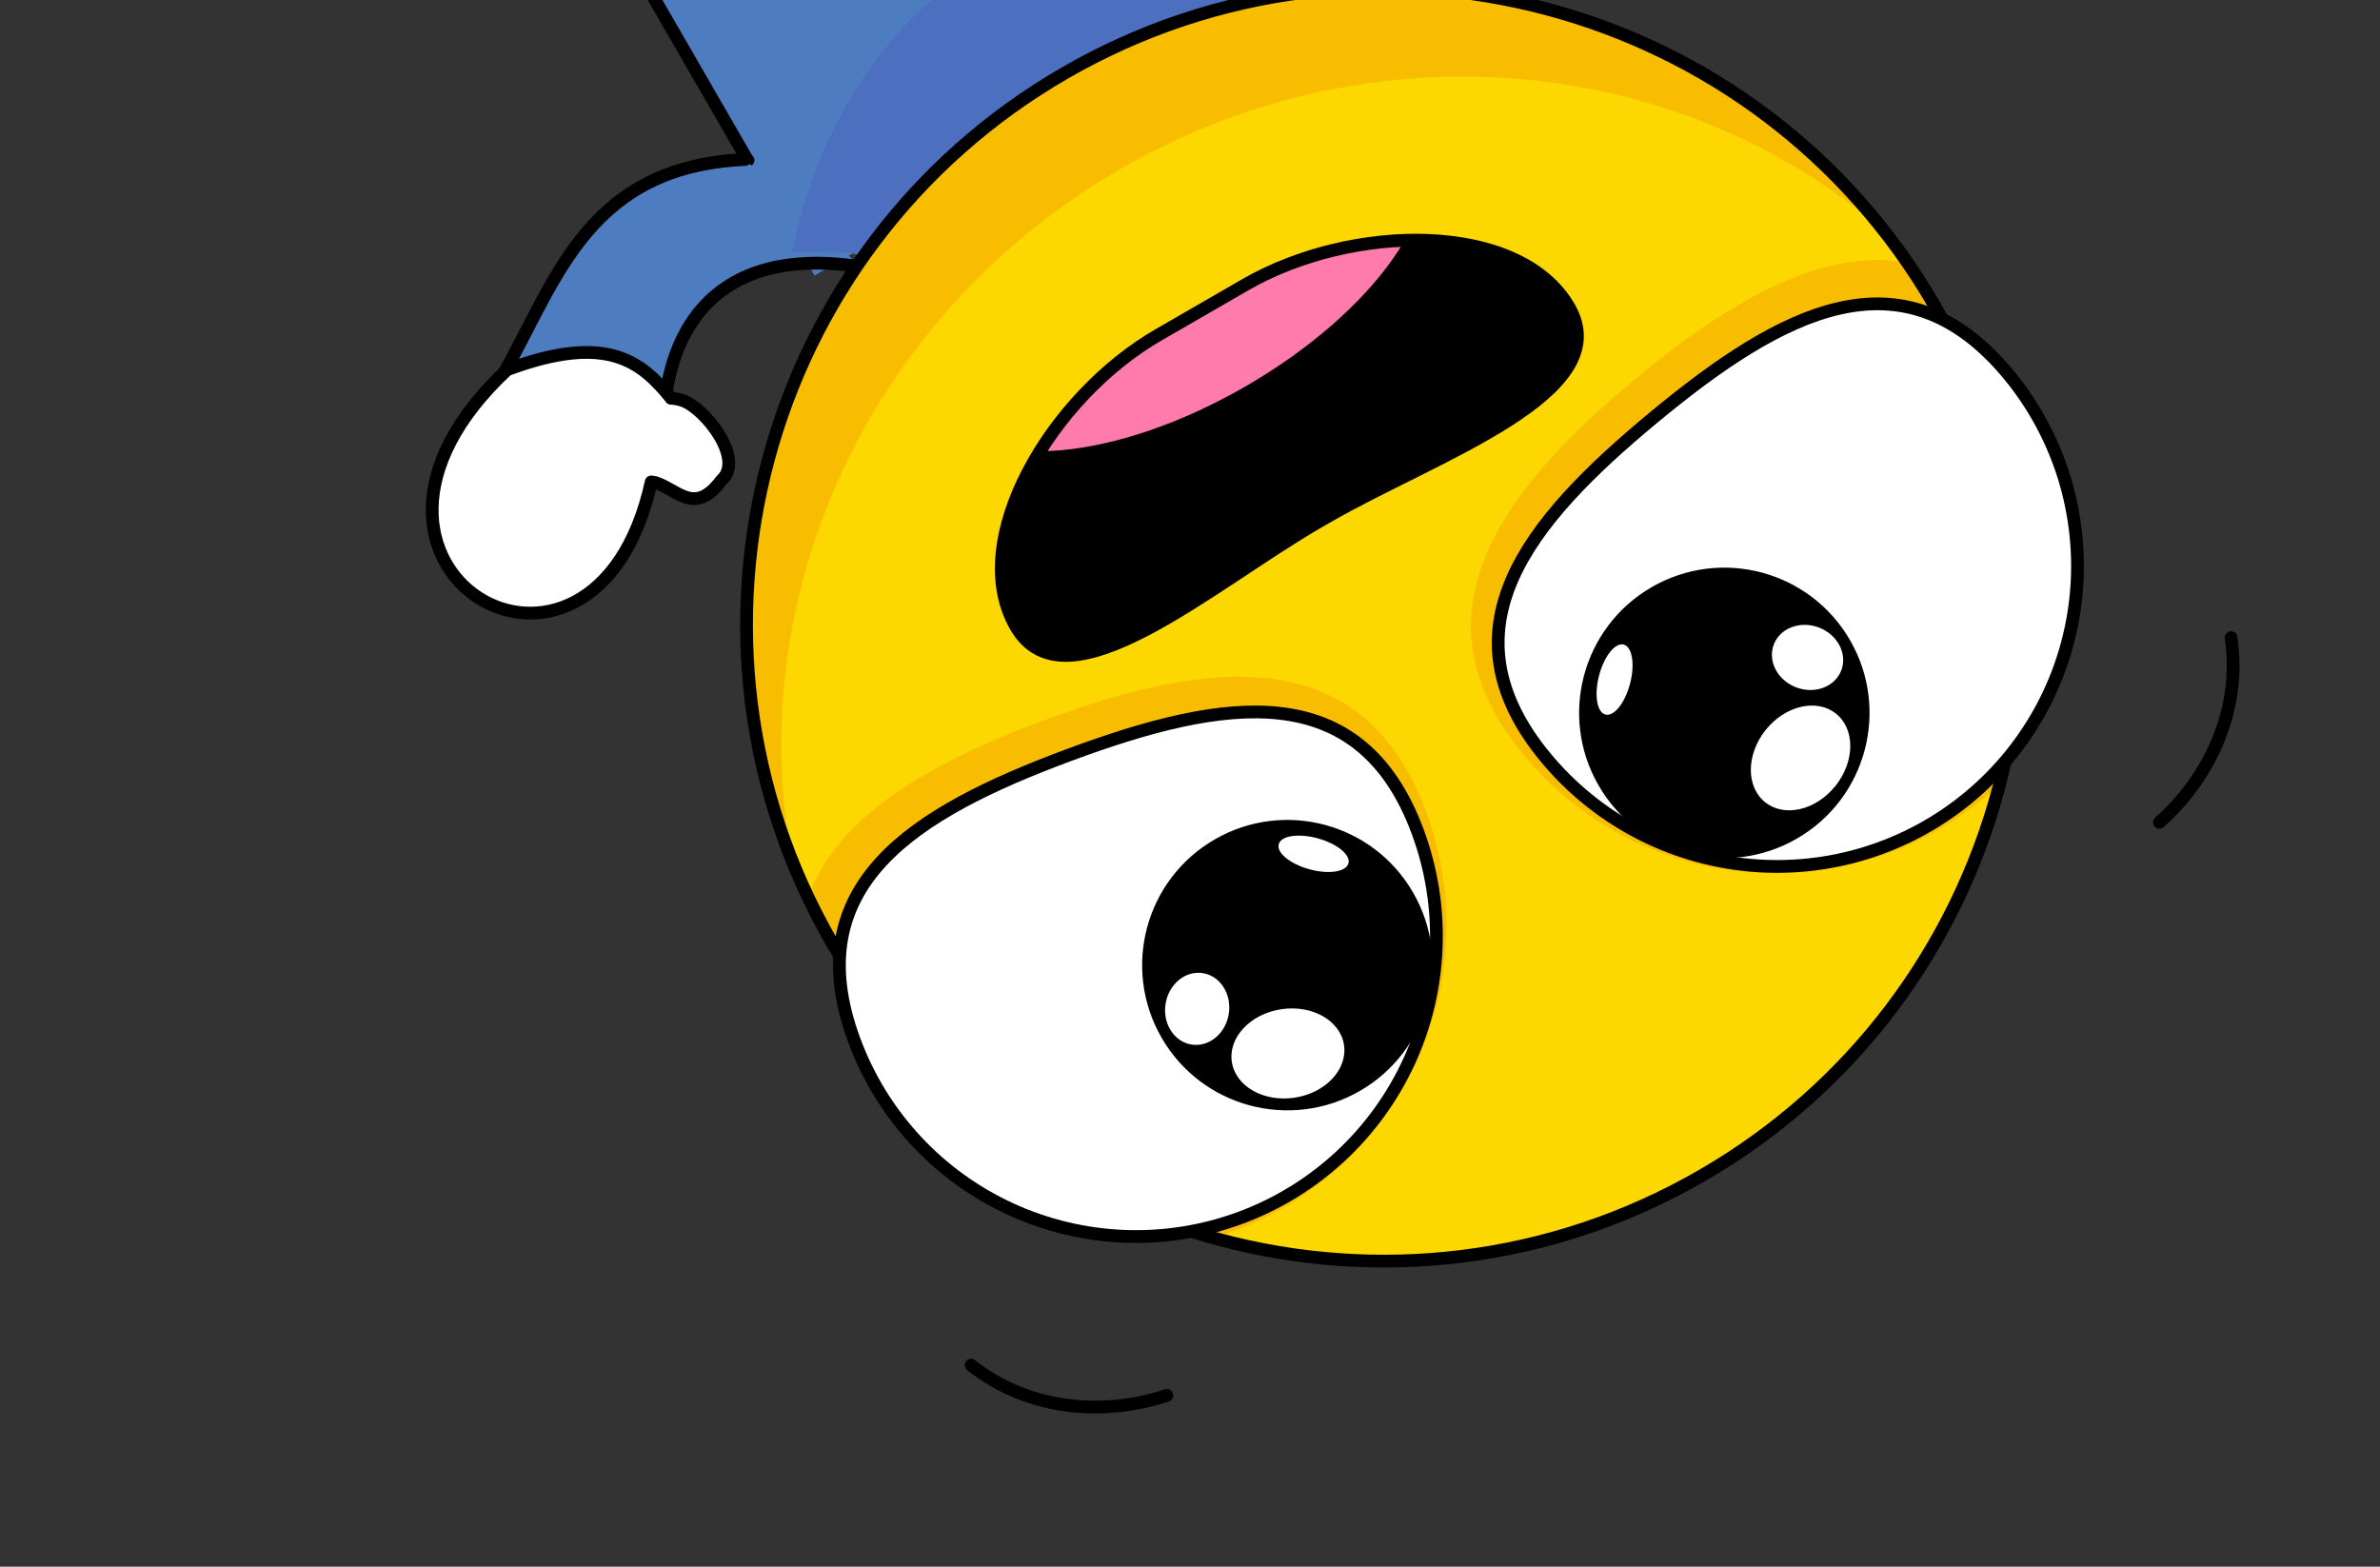 <svg width="556" height="366" viewBox="0 0 556 366" fill="none" xmlns="http://www.w3.org/2000/svg">
<rect x="0" y="0" width="556" height="366" fill="#333333" stroke="none"/>
<path d="M190.303 64.354L174.639 37.426L99.972 -91.902C98.522 -94.016 97.93 -96.602 98.314 -99.137C98.697 -101.671 100.029 -103.965 102.04 -105.555C104.051 -107.145 106.59 -107.913 109.145 -107.702C111.7 -107.491 114.079 -106.319 115.803 -104.421L131.965 -88.55C133.13 -87.451 134.619 -86.757 136.209 -86.571C137.8 -86.385 139.408 -86.716 140.796 -87.516C160.366 -107.608 185.113 -121.895 212.298 -128.798C213.681 -129.6 214.77 -130.827 215.402 -132.296C216.034 -133.765 216.175 -135.399 215.806 -136.955L210.142 -158.888C209.375 -161.325 209.559 -163.961 210.656 -166.269C211.753 -168.576 213.682 -170.382 216.057 -171.325C218.431 -172.268 221.074 -172.278 223.455 -171.352C225.836 -170.426 227.779 -168.634 228.893 -166.335L303.578 -36.976L319.111 -10.072" fill="#4D7CC1"/>
<path d="M174.755 37.425L174.65 37.444L99.982 -91.884C98.533 -93.998 97.94 -96.584 98.324 -99.118C98.708 -101.653 100.04 -103.947 102.051 -105.537C104.061 -107.127 106.601 -107.894 109.156 -107.684C111.71 -107.473 114.09 -106.3 115.813 -104.402L131.975 -88.531C133.141 -87.433 134.629 -86.739 136.22 -86.553C137.81 -86.367 139.419 -86.698 140.806 -87.498C160.377 -107.59 185.123 -121.877 212.308 -128.78C213.692 -129.582 214.78 -130.809 215.412 -132.278C216.044 -133.747 216.186 -135.381 215.816 -136.937L210.153 -158.869C209.386 -161.306 209.569 -163.943 210.666 -166.25C211.763 -168.557 213.693 -170.364 216.067 -171.307C218.442 -172.25 221.085 -172.259 223.466 -171.334C225.847 -170.408 227.79 -168.616 228.903 -166.316L303.578 -36.976" stroke="black" stroke-width="2.98" stroke-linecap="round" stroke-linejoin="round"/>
<path d="M174.027 37.261C137.821 38.894 130.298 64.603 118.095 86.497C142.57 80.759 149.577 88.835 155.248 97.949C155.26 97.767 153.545 55.06 201.079 62.312" fill="#4D7CC1"/>
<path d="M174.027 37.261C137.821 38.894 130.298 64.603 118.095 86.497C142.57 80.759 149.577 88.835 155.248 97.949C155.26 97.767 153.545 55.06 201.079 62.312" stroke="black" stroke-width="2.98" stroke-linecap="round" stroke-linejoin="round"/>
<path d="M156.768 93.009C149.979 84.69 142.013 77.569 118.46 86.378C68.979 132.641 138.8 173.351 152.132 112.579L153.116 112.737C158.422 114.47 162.336 120.528 168.566 112.159C174.101 107.295 164.691 95.259 159.389 93.532C158.531 93.249 157.639 93.085 156.737 93.043L156.768 93.009Z" fill="white" stroke="black" stroke-width="2.98" stroke-linecap="round" stroke-linejoin="round"/>
<path d="M303.543 -37.514C323.06 -68.053 349.085 -61.714 374.148 -61.334C356.941 -43.007 360.431 -32.901 365.489 -23.433C365.326 -23.514 329.198 -46.353 311.711 -1.561" fill="#4D7CC1"/>
<path d="M303.543 -37.514C323.06 -68.053 349.085 -61.714 374.148 -61.334C356.941 -43.007 360.431 -32.901 365.489 -23.433C365.326 -23.514 329.198 -46.353 311.711 -1.561" stroke="black" stroke-width="2.98" stroke-linecap="round" stroke-linejoin="round"/>
<path d="M360.451 -24.587C356.641 -34.626 354.456 -45.086 373.862 -61.078C438.667 -80.799 439.013 0.022 379.717 -18.817L379.361 -17.886C378.21 -12.425 381.499 -6.006 371.136 -4.795C364.157 -2.434 358.438 -16.601 359.593 -22.057C359.777 -22.941 360.08 -23.795 360.496 -24.597L360.451 -24.587Z" fill="white" stroke="black" stroke-width="2.98" stroke-linecap="round" stroke-linejoin="round"/>
<path d="M308.986 -1.339C310.424 -6.883 313.912 -11.591 317.001 -17.296C287.895 -26.903 258.021 -25.531 232.699 -10.912C207.378 3.708 191.242 28.874 185.024 58.91C190.833 59.059 197.31 58.357 202.714 60L308.986 -1.339Z" fill="#4C70BF"/>
<path d="M248.799 17.033C177.66 58.106 153.28 149.073 194.356 220.219C235.432 291.365 326.402 315.735 397.542 274.662C468.681 233.59 493.064 142.613 451.992 71.473C410.919 0.333 319.945 -24.043 248.799 17.033Z" fill="#FCD700"/>
<mask id="mask0_264_4493" style="mask-type:luminance" maskUnits="userSpaceOnUse" x="174" y="-3" width="298" height="298">
<path d="M248.8 17.033C177.661 58.105 153.281 149.073 194.357 220.218C235.433 291.364 326.403 315.734 397.543 274.662C468.682 233.589 493.065 142.612 451.993 71.472C410.92 0.333 319.946 -24.043 248.8 17.033Z" fill="white"/>
</mask>
<g mask="url(#mask0_264_4493)">
<path d="M288.222 287.591C278.839 291.065 268.864 292.658 258.866 292.278C248.868 291.897 239.042 289.551 229.951 285.373C220.859 281.195 212.68 275.267 205.879 267.927C199.079 260.588 193.791 251.981 190.317 242.598C175.72 203.14 204.564 182.816 244.018 168.213C283.472 153.61 318.607 150.252 333.185 189.72C340.196 208.661 339.398 229.611 330.966 247.964C322.535 266.317 307.16 280.57 288.222 287.591Z" fill="#F9BD00"/>
<path d="M463.337 186.488C478.883 173.584 488.667 155.033 490.537 134.916C492.406 114.798 486.208 94.762 473.306 79.214C446.433 46.844 414.41 61.662 382.036 88.528C349.663 115.395 329.187 144.143 356.078 176.502C368.979 192.049 387.526 201.834 407.64 203.707C427.754 205.579 447.789 199.386 463.337 186.488Z" fill="#F9BD00"/>
<path d="M261.744 39.451C326.701 1.947 408.072 14.357 455.034 68.924C428.02 -8.672 341.019 -47.814 260.712 -18.501C251.869 -15.273 243.326 -11.276 235.182 -6.556C160.976 36.229 134.064 128.575 175.074 199.709C179.557 207.478 184.761 214.808 190.617 221.602C166.861 153.637 196.806 76.975 261.751 39.463L261.744 39.451Z" fill="#F9BD00"/>
</g>
<path d="M248.799 17.033C177.66 58.106 153.28 149.073 194.356 220.219C235.432 291.365 326.402 315.735 397.542 274.662C468.681 233.59 493.064 142.613 451.992 71.473C410.919 0.333 319.945 -24.043 248.799 17.033Z" stroke="black" stroke-width="2.98" stroke-linecap="round" stroke-linejoin="round"/>
<path d="M289.828 284.478C272.381 290.959 253.074 290.244 236.154 282.491C219.233 274.738 206.086 260.581 199.603 243.134C186.129 206.791 213.349 189.899 249.678 176.399C286.007 162.899 317.678 157.92 331.178 194.249C334.388 202.889 335.865 212.076 335.525 221.286C335.184 230.497 333.033 239.55 329.193 247.928C325.353 256.307 319.9 263.848 313.146 270.119C306.392 276.39 298.468 281.269 289.828 284.478Z" fill="white" stroke="black" stroke-width="2.98" stroke-linecap="round" stroke-linejoin="round"/>
<path d="M283.782 196.094C267.558 205.461 261.999 226.206 271.366 242.43C280.733 258.653 301.478 264.212 317.702 254.845C333.925 245.478 339.484 224.733 330.117 208.51C320.75 192.286 300.005 186.727 283.782 196.094Z" fill="black"/>
<path d="M287.773 248.075C288.633 253.78 295.196 257.521 302.432 256.431C309.668 255.34 314.837 249.831 313.978 244.126C313.118 238.421 306.555 234.68 299.319 235.77C292.083 236.861 286.914 242.37 287.773 248.075Z" fill="white"/>
<path d="M272.29 234.519C271.567 239.127 274.288 243.381 278.368 244.022C282.448 244.662 286.341 241.446 287.064 236.838C287.788 232.23 285.067 227.975 280.987 227.335C276.907 226.694 273.013 229.911 272.29 234.519Z" fill="white"/>
<path d="M298.729 197.218C298.181 199.211 301.383 201.829 305.88 203.067C310.377 204.304 314.468 203.691 315.016 201.698C315.564 199.705 312.362 197.087 307.865 195.85C303.368 194.613 299.277 195.225 298.729 197.218Z" fill="white"/>
<path d="M459.906 186.283C467.006 180.407 472.878 173.189 477.188 165.043C481.497 156.897 484.16 147.982 485.024 138.807C485.887 129.632 484.935 120.376 482.222 111.569C479.508 102.762 475.086 94.576 469.208 87.478C444.471 57.637 416.238 72.761 386.383 97.473C356.527 122.185 336.38 147.123 361.091 176.978C366.968 184.078 374.186 189.951 382.333 194.262C390.479 198.572 399.395 201.235 408.571 202.099C417.748 202.963 427.004 202.011 435.812 199.297C444.62 196.584 452.807 192.161 459.906 186.283Z" fill="white" stroke="black" stroke-width="2.98" stroke-linecap="round" stroke-linejoin="round"/>
<path d="M385.868 137.155C369.644 146.521 364.085 167.266 373.452 183.49C382.819 199.714 403.564 205.273 419.788 195.906C436.011 186.539 441.57 165.794 432.203 149.57C422.836 133.347 402.091 127.788 385.868 137.155Z" fill="black"/>
<path d="M412.469 170.55C407.906 176.272 407.864 183.826 412.375 187.423C416.886 191.02 424.242 189.298 428.804 183.577C433.367 177.855 433.409 170.301 428.898 166.704C424.387 163.107 417.031 164.829 412.469 170.55Z" fill="white"/>
<path d="M414.387 150.547C412.902 154.401 415.226 158.884 419.578 160.562C423.931 162.24 428.663 160.476 430.148 156.623C431.634 152.769 429.31 148.285 424.957 146.608C420.605 144.93 415.873 146.694 414.387 150.547Z" fill="white"/>
<path d="M373.564 157.809C372.386 162.322 373.053 166.404 375.053 166.926C377.053 167.447 379.629 164.211 380.806 159.698C381.984 155.185 381.317 151.103 379.317 150.581C377.317 150.06 374.741 153.295 373.564 157.809Z" fill="white"/>
<path d="M226.864 318.903C240.629 329.842 258.432 330.709 272.594 325.979" stroke="black" stroke-width="2.98" stroke-linecap="round" stroke-linejoin="round"/>
<path d="M504.47 192.105C515.652 182.212 523.805 166.351 521.207 148.964" stroke="black" stroke-width="2.98" stroke-linecap="round" stroke-linejoin="round"/>
<path d="M366.555 71.756C378.204 91.934 335.122 106.263 310.119 120.698L307.923 121.966C282.896 136.415 248.971 166.547 237.321 146.369C225.674 126.197 245.633 92.666 270.635 78.231L290.889 66.538C315.883 52.091 354.901 51.571 366.555 71.756Z" fill="black"/>
<mask id="mask1_264_4493" style="mask-type:luminance" maskUnits="userSpaceOnUse" x="233" y="56" width="136" height="98">
<path d="M366.555 71.756C378.204 91.934 335.122 106.263 310.119 120.698L307.923 121.966C282.896 136.415 248.971 166.547 237.321 146.369C225.674 126.197 245.633 92.666 270.635 78.231L290.889 66.538C315.883 52.091 354.901 51.571 366.555 71.756Z" fill="white"/>
</mask>
<g mask="url(#mask1_264_4493)">
<path d="M261.907 39.923C231.792 57.31 213.886 82.674 221.912 96.576C229.938 110.478 260.857 107.652 290.972 90.265C321.087 72.879 338.994 47.514 330.967 33.613C322.941 19.711 292.022 22.537 261.907 39.923Z" fill="#FF7BAC"/>
</g>
<path d="M366.555 71.756C378.204 91.934 335.122 106.263 310.119 120.698L307.923 121.966C282.896 136.415 248.971 166.547 237.321 146.369C225.674 126.197 245.633 92.666 270.635 78.231L290.889 66.538C315.883 52.091 354.901 51.571 366.555 71.756Z" stroke="black" stroke-width="2.98" stroke-linecap="round" stroke-linejoin="round"/>
</svg>
